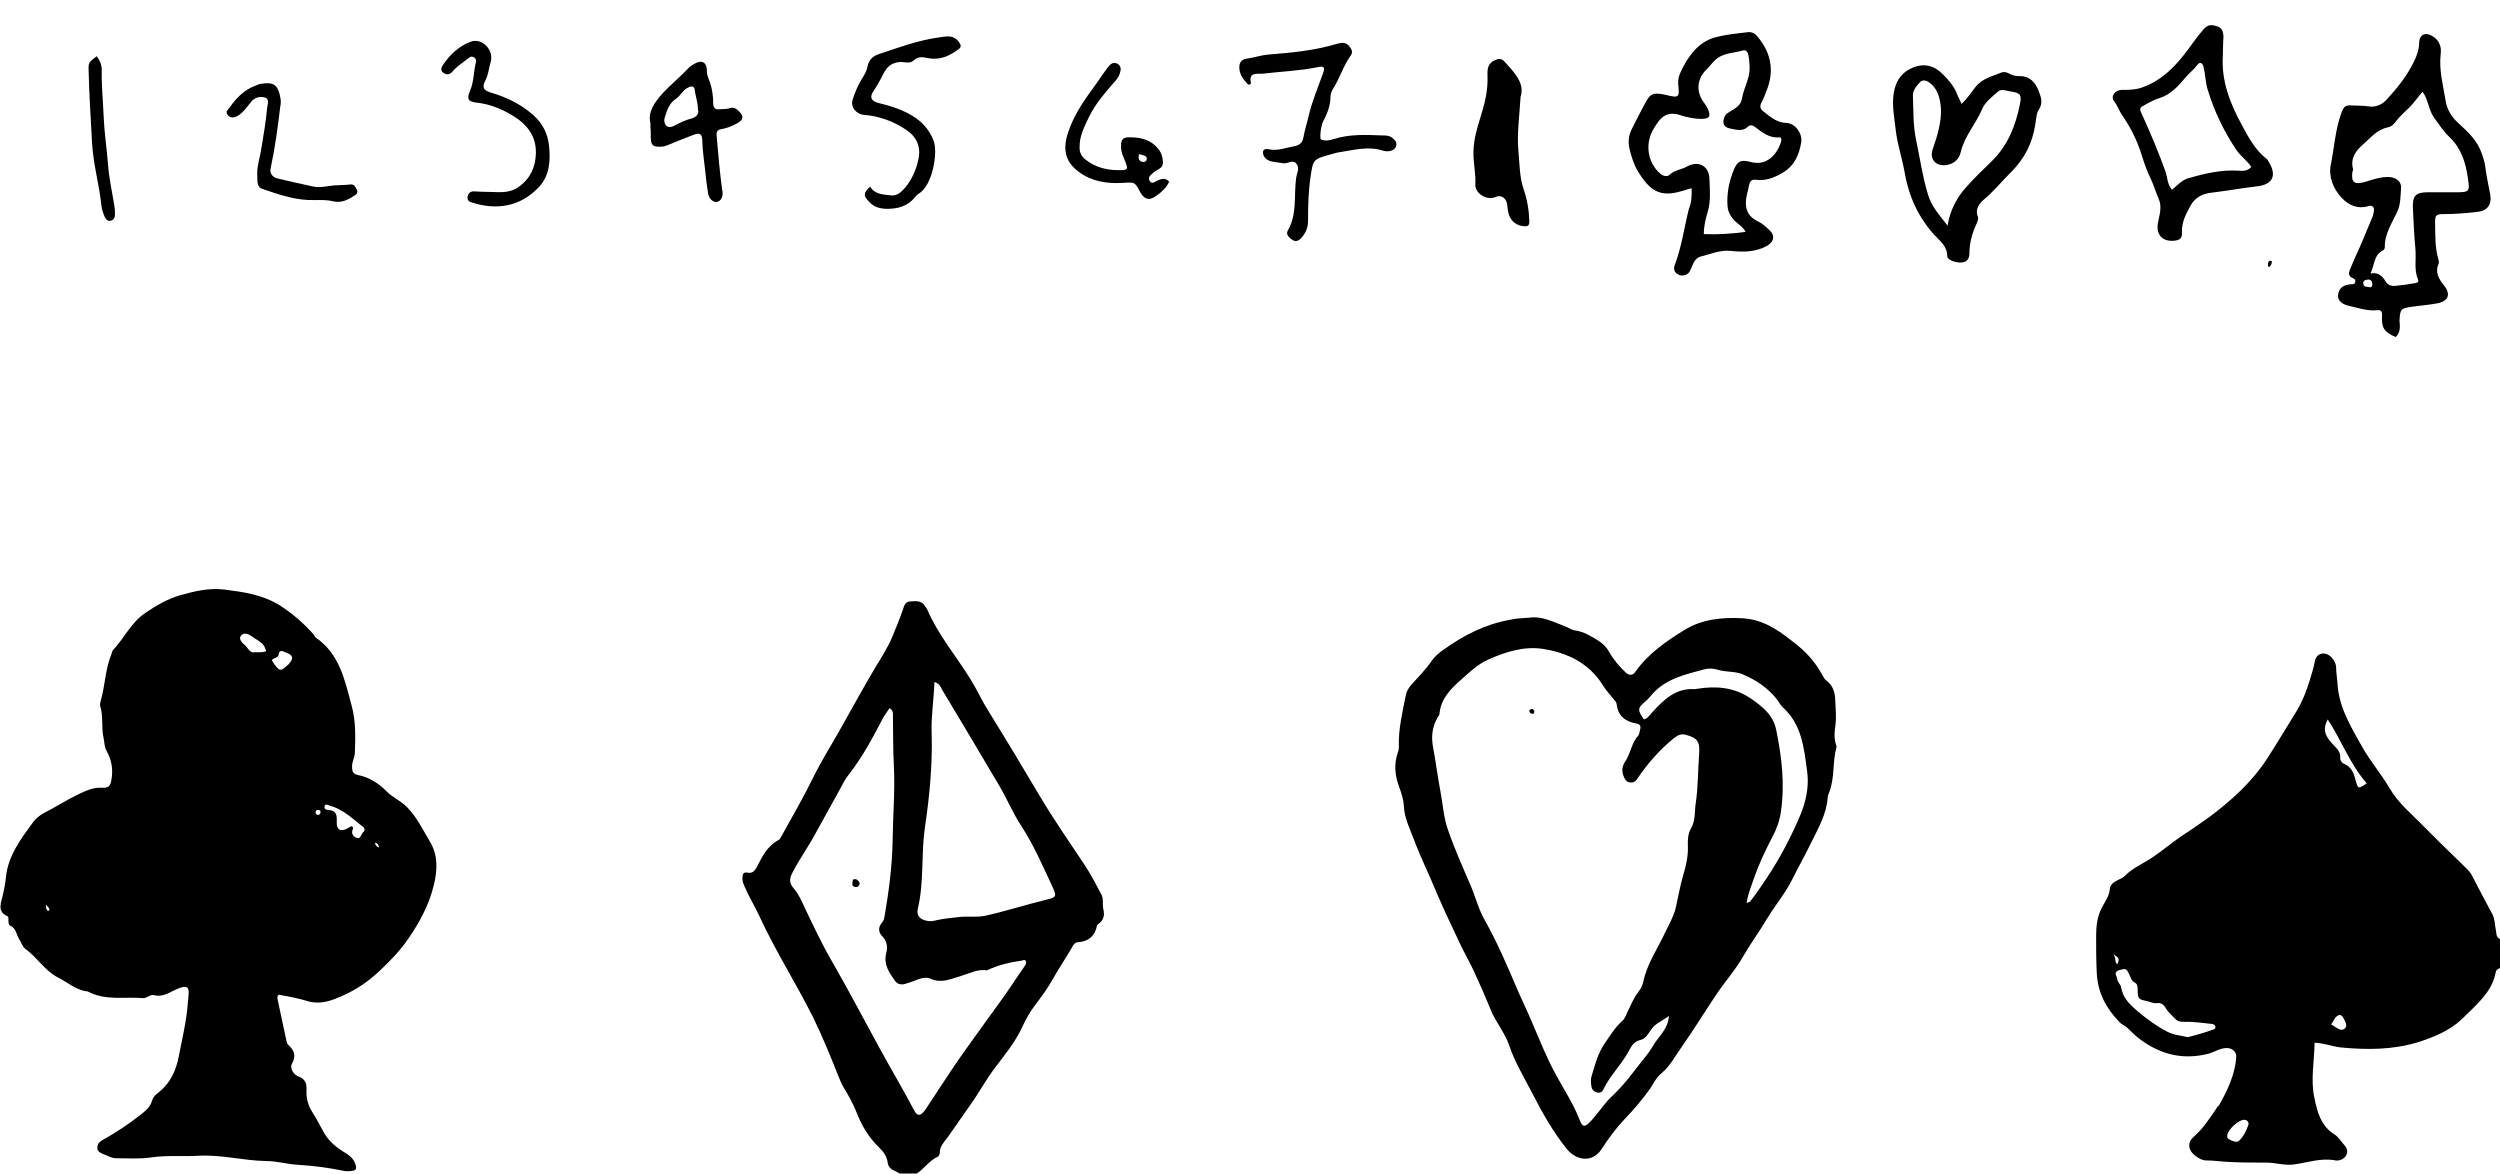<?xml version="1.0" encoding="utf-8"?>
<!-- Generator: Adobe Illustrator 26.0.1, SVG Export Plug-In . SVG Version: 6.00 Build 0)  -->
<svg version="1.1" id="Layer_1" xmlns="http://www.w3.org/2000/svg" xmlns:xlink="http://www.w3.org/1999/xlink" x="0px" y="0px"
	 viewBox="0 0 801 376" style="enable-background:new 0 0 801 376;" xml:space="preserve">
<g id="_x39_Ga6XT_00000013193759898448389970000012814540185153898916_">
	<g>
		<path d="M801,310.2c-0.8,0.2-1.3,0.7-1.4,1.4c-0.9,5-4.2,8.4-7.5,11.7c-1.2,1.1-2.3,2.3-3.5,3.4c-3.9,3.6-8.8,5.6-13.8,7.2
			c-8.1,2.5-16.5,2.5-24.8,1.7c-2.7-0.3-5.4-1.4-8.4-1.5c-0.1,6-1.3,11.8-0.1,17.5c0.9,4.4,2,9.1,6.5,11.9c1.3,0.8,2.2,2.4,3.3,3.6
			c1.5,1.7,0.6,4-1.6,4.6c-0.4,0.1-0.9,0.2-1.4,0.1c-4.6-0.9-8.9,0.7-13.4,1.3c-2.9,0.4-5.8-0.6-8.7-0.6c-3.9,0-7.9,0-11.8-0.2
			c-2.5-0.1-5.1-0.5-7.6-0.5c-1.1,0-2.2-0.6-3.2-1.3c-2.4-1.7-3-4.3-0.8-6.2c3.2-2.8,5.4-6.3,7.7-9.7c0.1-0.2,0.4-0.3,0.5-0.5
			c2.7-4.8,5.1-9.8,5.5-15.4c0.1-1.8-1.4-3-3.3-2.9c-2.1,0.1-3.7,1.3-5.6,1.8c-6.2,1.6-12.1,1-17.8-2c-2.9-1.5-5.5-3.5-7.8-5.9
			c-0.9-1-2.1-1.3-3-2.3c-4.2-4.4-6.9-9.3-7.2-15.7c-0.2-4-0.2-8-0.2-12c0-3,0.4-6.2,1.8-8.8c1-2,2.4-3.7,2.6-6.1
			c0.1-1.5,1.5-2.3,2.7-2.9c0.6-0.3,1.2-0.5,1.8-1c2.7-2.8,6.2-4.2,9.3-6.3c3.1-2.1,5.9-4.5,9-6.6c3-2,6-4,8.9-6.1
			c7.1-5.3,13.7-11.2,18.6-18.7c3.3-5.1,6.4-10.3,9.6-15.5c1.8-3,3.1-6.3,4.1-9.6c0.6-2,1.3-4.1,1.7-6.3c0.5-2.7,3.4-3.2,5.3-1.2
			c0.9,1,1.5,2.1,1.5,3.4c0,1.5,0.3,3,0.4,4.5c0.3,7.9,4.3,14.3,8,20.9c2.6,4.6,6,8.5,8.7,13.1c2.9,5,7.4,8.6,11.4,12.7
			c4.2,4.3,8.6,8.5,13,12.8c0.7,0.7,1.3,1.3,1.8,2.1c2.2,4.3,4.5,8.6,6.8,12.9c0.8,1.6,0.7,3.4,1.1,5.1c0.2,1.1,0,2.4,1.5,2.8
			C801,304.1,801,307.2,801,310.2z M701,332.3c2.8-0.7,5.6-1.5,8.3-2.5c0.3-0.1,0.6-0.4,0.5-0.8c0-0.6-0.6-0.8-0.9-0.9
			c-3-0.3-6-0.8-8.9-0.7c-1.3,0-2.3-0.1-3.1-1c-1.1-1.1-2.2-2.1-3-3.4c-0.6-1.1-1.5-1.8-2.8-1.6c-1.2,0.2-2.3-0.5-3.4-0.7
			c-2.5-0.5-2.7-0.7-2.8-3.3c0-1,0-2.1-0.8-2.5c-1.2-0.6-1.4-1.7-1.9-2.7c-0.9-2-1.2-1.9-3.1-1.4c-2.3,0.7-0.7,2.1-0.7,3.1
			c0.1,0.8,1.1,1.6,1.2,2.4c0.6,3.5,2.7,5.5,5.4,7.8c3,2.5,6,4.7,9.3,6.4C696.3,331.6,698.7,331.8,701,332.3z M745.8,230.5
			c-1.5,2.9-1.2,4.8,1.3,7.6c1.3,1.5,3,2.6,2.7,5c0,0.5,0.6,1.4,1.2,1.6c2.5,1,3.2,3.2,3.8,5.5c0.7,2.6,0.8,2.6,3.5,0.8
			C752.9,244.8,750.2,237.2,745.8,230.5z M713.6,363.9c-0.1,0.7,0.3,1,0.9,1.3c1,0.5,2.2,1,3,0.2c1.4-1.4,2.3-3.2,2.9-5.1
			c0.2-0.7-0.4-1.4-1.1-1.5C717.5,358.5,713.7,361.9,713.6,363.9z M746.9,328.2c0.5,0.3,0.9,0.6,1.4,0.9c1,0.6,2.1,1.4,3.1,0.3
			c0.8-0.9,0-2-0.4-2.9c-0.7-1.6-1.6-1.7-2.8-0.4C747.8,326.8,747.4,327.5,746.9,328.2z M678.4,309c0.7-1.9,0.7-1.9-1.3-3.3
			C678.1,307,677.4,308.2,678.4,309z"/>
		<path d="M89.3,318.7c-0.4,0.4-0.5,0.9-0.4,1.3c1,4.5,1.9,9.1,2.9,13.6c0.1,0.4,0.3,0.9,0.6,1.2c1.9,1.8,2.6,3.5,1.1,6.1
			c-0.7,1.3,0.5,3.4,2.1,4c2.4,0.8,2.7,2.6,2.6,4.4c-0.1,2.6,0.5,4.8,1.8,6.9c1.4,2.2,2.5,4.4,3.8,6.7c1.6,2.9,4.2,4.9,7,6.6
			c1.3,0.8,2.4,1.7,3,3.3c0.6,1.7,0.4,2.3-1.5,2.4c-0.8,0.1-1.7,0.1-2.4-0.1c-4.8-1-9.6-1.6-14.5-1.9c-3.4-0.2-6.7-1.2-10-1.2
			c-7.3-0.1-14.4-2.1-21.7-1.7c-5,0.3-10-0.2-15,0.5c-3.8,0.6-7.7,0.3-11.5,0.3c-1.5,0-2.9-0.9-4.3-1.4c-0.9-0.4-1.8-0.9-1.7-2
			c0-1,0.5-1.8,1.6-2.4c4.5-2.5,8.7-5.3,12.7-8.5c1.4-1.1,2.7-2.3,3.2-4.1c0.3-0.9,0.8-1.7,1.6-2.3c4.1-3,6.1-7.2,7-12
			c1.1-5.7,2.5-11.4,2.9-17.2c0.4-4.4,1.1-6.6-4.8-3.7c-1.9,1-3.9,2-6.3,1.3c-0.9-0.2-2.2,1.1-3.2,1c-5.9-0.5-12.1,0.9-17.7-2.1
			c-0.2-0.1-0.5-0.1-0.7-0.1c-3.4-0.6-5.9-2.9-8.9-4.4c-4.3-2.2-6.7-6.5-10.5-9.2c-0.9-0.7-1.3-2.1-2-3.2c-0.9-1.4-0.9-3.4-2.8-4.2
			c-0.6-0.3-0.6-1.2-0.6-1.9c0-0.5,0.1-1-0.4-1.2c-3.3-1.4-1.9-4.4-1.5-6.3c0.5-2,0.9-4.1,1.1-6.1c0.7-7.1,4.9-12.4,8.8-17.8
			c0.8-1.1,2-2,3.2-2.7c3.9-2,7.6-4.4,11.6-6.3c2.4-1.1,4.6-2.1,7.3-1.9c1.8,0.1,2.6-0.5,2.9-2.5c0.6-3.4,0.1-6.4-1.6-9.4
			c-0.7-1.3-0.6-2.7-0.9-4c-0.8-3.4,0-7-1.1-10.3c-0.1-0.4,0-0.9,0.1-1.4c1.5-5,1.5-10.4,3.5-15.2c0.2-0.4,0.2-1,0.5-1.3
			c3.6-3.8,5.8-8.8,10.2-11.8c3.5-2.4,7.2-4.6,11.4-5.8c4.6-1.3,9.3-2.4,14.1-1.8c6.2,0.8,12.2,1.6,17.8,5.1
			c4.2,2.7,7.7,5.8,10.9,9.4c0.2,0.3,0.3,0.7,0.6,0.9c7.7,5.3,9.3,13.8,11.5,21.9c1.3,4.8,1.2,9.9,1,14.9c0,1.6-0.9,2.9-0.9,4.4
			c0,1.4,0.1,2.4,1.8,2.8c3.6,0.7,6.7,2.6,9.3,5.3c2,2,4.6,3,6.6,5.1c3.1,3.2,4.9,7,7.1,10.7c2.8,4.5,2.6,9.3,1.4,14.2
			c-1.5,6.2-4.5,11.8-8,16.9c-2.6,3.9-6,7.4-9.4,10.6c-4.1,3.9-9,7-14.4,9c-2.6,1-5.3,1.5-8.2,0.8C95.9,319.9,92.6,319.3,89.3,318.7
			z M112.7,264.7c0.6,0.4,0.5,0.8,0.3,1.1c-0.5,1.2,0.1,2.1,1.1,2.6c1.5,0.6,1.5-1,2.2-1.7c1.1-1,0.2-1.7-0.5-2.2
			c-3.2-2.5-6.1-5.3-10.2-6.4c-0.7-0.2-1.4-0.7-1.6,0.3c-0.2,0.6,0.4,1.1,1,1.1c2.3,0.1,3,1,2.9,3.5c-0.2,3.2,1.5,3.8,4.3,1.9
			C112.4,264.8,112.5,264.8,112.7,264.7z M85.3,208.6c-0.9-2.5-1-2.3-4.9-4.9c-1.4-0.9-2.5-0.9-3.2,0c-0.8,0.9,0.3,2.2,0.9,2.7
			c1.2,0.8,1.8,2.8,3.2,2.6C82.6,208.9,84,209.2,85.3,208.6z M87.1,211.5c0.3,0.6,0.7,1.2,1.1,1.7c1.4,1.8,1.8,1.8,3.5,0.3
			c0.3-0.2,0.5-0.5,0.8-0.7c1.6-1.8,1.5-2.8-0.6-3.6c-0.9-0.3-2.4-1.6-2.7,0.8C88.8,210.9,87.6,210.8,87.1,211.5z M101.1,260.3
			c0.1,0.5,0.4,0.9,0.9,0.8c0.5-0.1,0.7-0.5,0.7-1c0-0.4-0.4-0.6-0.7-0.6C101.5,259.4,101.1,259.7,101.1,260.3z M14.7,289.8
			c0.2,0.9-0.1,1.4,0.5,1.9c0.2,0.2,0.5,0.2,0.6-0.1C15.9,291,15.4,290.6,14.7,289.8z M120.1,270c0.2,0.9,0.7,1.4,1.4,1.5
			C121.3,271,121.3,270.2,120.1,270z"/>
		<path d="M490.1,197.9c3.7-0.6,7.5,1.3,11.4,2.8c1.1,0.4,2.1,1.2,3.2,1.3c2.8,0.4,5,1.8,7.3,3.2c1.5,0.9,2.7,2.1,3.6,3.7
			c1.4,2.5,3.2,4.6,5.2,6.5c1.2,1.2,2.4,1,3.2-0.2c4.1-5.8,9.8-9.7,15.6-13.3c5.6-3.5,12.2-4.2,18.9-3.8c7.3,0.5,12.5,4.7,17.7,8.9
			c3.2,2.6,5.7,5.7,7.7,9.3c0.3,0.6,0.7,1.3,1.2,1.7c2.1,1.5,2.8,3.7,2.9,6.1c0.1,2.7,0.4,5.3,0.1,8c-0.3,2.2-0.6,4.4,0.2,6.6
			c0.1,0.2,0.1,0.5,0.1,0.7c-1.3,4.7-0.5,9.7-2.3,14.4c-0.2,0.5-0.5,1.1-0.5,1.7c-0.4,5.4-3,9.8-5.3,14.5c-2,4.1-4.2,8-6.2,12
			c-2.2,4.4-5.4,8.1-7.9,12.3c-2.5,4.2-5.4,8.1-7.8,12.3c-2.4,4.2-5.7,7.9-8.4,11.9c-3.7,5.5-7.1,11.1-10.9,16.5
			c-2.2,3.1-3.9,6.5-6.9,9c-1.5,1.2-2.4,3.1-3.5,4.8c-2.5,3.5-5.3,6.8-8.3,9.9c-2.7,2.9-5.1,6.1-7.2,9.4c-3.1,4.8-8.4,3.6-11.3-0.1
			c-4.4-5.5-7.8-11.6-11-17.8c-2.6-5.1-5.6-9.9-7.4-15.4c-1.4-4-4.2-7.2-5.8-11.1c-1.7-4.2-3.5-8.3-5.4-12.4c-1.4-3-3-5.8-4.4-8.7
			c-2.6-5.6-5.3-11.1-7.7-16.8c-2.3-5.6-5-11-7.1-16.6c-1.3-3.5-3.1-7-3.3-10.9c-0.1-2.2-0.8-4.3-1.6-6.4c-1.3-3.6-1.6-7.3-0.3-10.9
			c0.2-0.5,0.3-1.1,0.3-1.7c-0.2-5.8,1.2-11.3,2.3-16.9c0.3-1.2,0.9-2,1.6-2.9c2.2-2.5,4.6-4.8,6.5-7.6c1-1.5,2.5-2.8,4-3.8
			c6.4-4.6,13.3-8.1,21.1-9.5C485.7,198.1,487.6,198.1,490.1,197.9z M534.7,325.5c-2,1.6-4.3,2.3-5.7,4.4c-0.9,1.3-1.8,3-3.4,3.3
			c-1.9,0.4-2.8,1.8-3.5,3.1c-2.3,4.6-6.2,8.1-8.4,12.8c-0.3,0.7-1,1.1-1.7,1c-1.1-0.2-2-0.9-2.1-2c-0.2-1.1-0.3-2.4,0.1-3.5
			c1.1-3.5,1.9-7,4.1-10.2c1.8-2.6,3.3-5.2,5.7-7.3c0.9-0.8,1.2-2,1.7-3c1.1-2.2,2-4.5,3.5-6.4c0.8-0.9,1.2-2,1.5-3.1
			c1.2-5.8,4.6-10.6,7-15.8c1.2-2.5,2.7-5,3.4-7.9c0.8-3.5,1.4-7.1,2.4-10.5c0.9-3,1.6-6,1.5-9.2c-0.1-2,0-4.1,1-5.8
			c1.5-2.5,1.1-5.4,1.5-8c0.8-5.2,0.7-10.6,1.1-15.8c0.3-4.1-0.6-5.2-4.4-6.2c-1.7-0.4-2.7,0.4-3.8,1.2c-4.4,3.6-8.2,7.9-11.4,12.6
			c-0.6,0.9-1.2,1.7-2.5,1.5c-1.3-0.1-1.7-1.1-2.1-2c-0.7-1.7-0.4-3.4,0.5-4.7c1.8-2.6,2-6,4.2-8.3c0.4-0.5,0.4-1.3,0.6-2
			c0.3-1.2-0.1-1.7-1.3-1.9c-3.4-0.6-5.8-2.4-6.2-6.1c-0.1-0.8-0.6-1.2-1-1.7c-1.2-1.5-2.6-3-3.6-4.7c-4.5-7-11.4-10.2-19.1-11.4
			c-6-0.9-11.7,0.9-17.2,3.3c-3.5,1.5-6.2,4.1-9,6.6c-3.3,2.9-6.5,6.1-6.9,11c0,0.3-0.3,0.6-0.5,0.9c-1.7,2.9-2.2,6-1.6,9.4
			c0.9,4.8,1.5,9.6,2.4,14.4c0.8,4.1,1,8.3,2.4,12.3c2.1,6.1,4.7,11.9,7.2,17.7c1.6,3.7,2.6,7.8,4.6,11.3c4,7.1,7.2,14.6,10.4,22.1
			c1.4,3.3,3,6.5,4.4,9.8c2.6,6,4.9,12,8.1,17.8c2.5,4.6,5.4,9,7.3,13.8c1.1,3,1.8,3.1,4,0.7c0.7-0.8,1.3-1.6,2-2.4
			c1.4-1.7,2.7-3.6,4.3-5.1c2.7-2.5,5-5.2,7.2-8.1c2.1-2.8,4.5-5.4,6.3-8.4C531.3,332.1,534.5,329.8,534.7,325.5z M559.6,289.3
			c0.8-0.3,1.1-0.3,1.2-0.5c4.8-6.4,9.1-13.1,12.6-20.2c3.3-6.8,6.7-13.4,5.6-21.5c-1-7.5-1.7-14.8-7.6-20.3
			c-0.8-0.7-1.3-1.6-1.9-2.5c-3-3.9-6.9-6.5-11.3-8.3c-2.5-1-5.3-0.6-7.8-1.4c-1.6-0.5-3.1-0.5-4.5-0.1c-5.9,1.6-12,2.9-16.4,7.8
			c-0.8,0.9-1.6,1.9-2.6,2.7c-2.3,1.9-2.2,2.6-0.2,5.5c1.2-0.3,1.8-1.3,2.6-2.2c3.7-4,7.5-7.9,13.7-7.5c0.2,0,0.5-0.1,0.7-0.1
			c6.1-1,11.9-0.5,17.1,3c3.8,2.6,7.4,5.4,8.3,10.2c1.8,8.7,2.8,17.4,1.5,26.2c-0.4,2.9-1.4,5.6-2.8,8.2c-2.2,4.2-4.2,8.5-5.8,13
			C561.1,283.9,560.1,286.3,559.6,289.3z"/>
		<path d="M353.5,291.3c0.5,1.9,0.1,3.5-1.5,4.7c-0.2,0.1-0.4,0.3-0.5,0.5c-0.7,3.5-2.8,5.2-6.3,5.4c-0.8,0.1-1.3,0.8-1.7,1.6
			c-2,3.5-4.3,6.8-6.3,10.4c-1.5,2.7-3.4,5.3-5.3,7.8c-1.8,2.3-3.2,4.8-4.4,7.4c-2.2,4.8-5.6,8.9-8.7,13c-2.9,3.8-5.1,8-7.9,11.9
			c-2.4,3.4-4.8,6.9-7.2,10.3c-1.2,1.6-2.6,2.9-2.6,5.1c0,0.4-0.3,1-0.6,1.2c-3.2,1.4-4.9,4.8-8.2,6.2c-1.1,0.5-2,0.5-2.9-0.1
			c-1-0.6-1.9-1.2-3-1.7c-1.1-0.4-1.9-1.4-2-2.6c-0.3-2.1-1.5-3.6-3-5c-3.2-3.2-5.4-6.9-7-11.1c-1.1-2.7-2.5-5.3-4-7.7
			c-0.8-1.3-1.3-2.7-1.9-4.1c-2.5-6.3-5.1-12.7-8.1-18.8c-5.5-10.9-12.1-21.3-17.2-32.4c-1.5-3.2-3.3-6.1-4.7-9.4
			c-0.4-0.9-0.7-1.7-0.6-2.7c0-1,0.2-1.9,1.6-1.6c1.5,0.3,2.3-0.5,3-1.8c1.7-3.4,3.4-6.8,7-8.7c0.4-0.2,0.7-0.9,1-1.4
			c3.4-6.2,7-12.3,10.1-18.7c2.6-5.3,5.8-10.3,8.7-15.5c3.7-6.5,7.2-13,11-19.4c2-3.3,4.1-6.5,5.6-10.1c1.2-2.9,2.4-5.8,3.4-8.7
			c0.4-1.3,0.7-2.5,2.3-2.6c1.7-0.1,3.6-0.4,4.7,1.4c0.2,0.4,0.6,0.7,0.8,1.2c3.5,8.2,9.3,14.9,13.9,22.4c2.1,3.4,3.7,7,5.8,10.3
			c5.4,8.7,10.7,17.5,15.9,26.3c4.6,7.8,9.8,15.3,14.8,22.8c2.1,3.1,3.7,6.4,5.5,9.7C353.6,288.4,353.2,289.8,353.5,291.3z
			 M316.2,310.9L316.2,310.9c-2.9-0.5-5.6,1-8.3,1.8c-3.2,0.9-6.2,2.5-9.7,0.9c-1.5-0.7-3.5-0.1-5.1,0.6c-1.1,0.4-2.2,0.8-3.3,1.1
			c-1.3,0.3-2.4-0.1-3.1-1.1c-1.8-2.6-3.6-5.1-2.8-8.6c0.5-1.9,0.5-3.9-1.2-5.6c-1.3-1.3-1.4-2.9-0.1-4.4c0.5-0.6,0.7-1.2,0.8-1.9
			c1.4-8.2,2.5-16.4,2.6-24.6c0.1-7.9,0.8-15.8,0.4-23.7c-0.3-5.2-0.2-10.5-0.3-15.7c0-1,0.2-2.1-1.1-2.8c-0.7,1.1-1.4,2-2,3
			c-3.3,6.3-6.6,12.6-11,18.2c-1.2,1.5-2,3.1-2.9,4.8c-2.6,4.8-5.3,9.5-7.9,14.3c-2.3,4.3-5.2,8.2-7.4,12.6c-1,2-0.8,3.3,0.4,4.7
			c1.8,2.1,2.8,4.5,3.9,6.9c2.7,5.6,5.3,11.2,8.4,16.5c5.3,9.2,10.2,18.6,15.3,27.9c3.6,6.6,7.5,13.1,11,19.8c1.1,2.1,2,2.1,3.5,0.2
			c0.4-0.5,0.6-1,1-1.5c3.6-5.4,7.1-10.9,10.8-16.2c4.2-5.9,8.4-11.7,12.6-17.5c2.7-3.7,5.1-7.5,7.7-11.2c0.3-0.5,0.6-1,0.2-1.6
			c-0.4-0.4-0.8-0.1-1.3,0C323.6,308.3,319.8,309.2,316.2,310.9z M299.4,218.5c-0.2,5.7-1.1,11-0.9,16.4c0.3,10.2-0.7,20.5-2.2,30.5
			c-1.2,8.5-0.2,17.2-2.2,25.6c-0.6,2.5,0.7,3.7,3.3,4.1c0.8,0.1,1.6,0,2.4-0.2c2.5-0.6,5-0.8,7.6-1.1c2.8-0.3,5.5,0.2,8.3-0.4
			c6.7-1.5,13.2-3.6,19.8-5.2c3-0.7,3.1-1.1,1.7-4.1c-3.1-6.6-6-13.4-10-19.5c-2.7-4.1-4.5-8.6-7-12.8
			c-6.1-10.3-12.2-20.6-18.4-30.9C301.5,220.2,301.1,219.1,299.4,218.5z"/>
		<path d="M767.6,108c-3.7-1.6-4.6-2.9-4.4-6.8c0.1-1.4-0.3-2-1.7-1.8c-3.1,0.3-6-0.8-8.9-1.4c-2.3-0.5-3.6-1.8-3.5-3.3
			c0.2-2.2,1.4-3.3,3.8-3.6c0.6-0.1,1.5,0.2,1.7-0.7c0.2-0.7-0.2-1.1-0.8-1.3c-1.5-0.6-1.3-1.8-0.8-2.9c1-2.5,2.1-4.9,3.2-7.3
			c1.3-3.1,2.6-6.2,3.9-9.3c0.3-0.6,0.3-1.3,0.5-2c0.2-1.2-0.5-1.9-1.6-1.6c-3.6,1.1-6.5-0.2-8.8-2.7c-2.7-2.9-4.2-6.8-3.4-10.6
			c1.1-5.4,1.4-11,3.3-16.3c0.9-2.4,1.3-2.8,3.8-2.6c1.7,0.1,3.4,0,5.1,0.3c1.8,0.3,4.1-0.4,5.6-2.1c3.5-3.8,6.7-7.8,8.9-12.4
			c0.9-1.9,1.6-3.8,1.6-6c0.1-2.6,2.1-3.4,4.3-2c2.2,1.3,2.9,3.5,2.6,5.7c-0.6,5.2,0.8,10.1,1.6,15.1c0.4,2.7,2,5.2,4.1,7.1
			c3.1,2.8,6.1,5.6,7.5,9.8c0.4,1.2,0.8,2.4,1,3.6c0.4,3.2,1.1,6.4,1.7,9.6c0.5,3.1-1,5.1-4.2,5.4c-3.6,0.4-7.1,0.7-10.7,0.7
			c-2.5,0-2.8,0.3-2.8,2.8c0.1,3.9-0.1,7.9,1.1,11.8c0.1,0.4,0.2,1,0,1.4c-1.2,2.8,0.2,4.9,1.8,6.9c2.2,2.8,1.4,5-2.2,5.7
			c-2.7,0.5-5.5,0.7-8.3,1.1c-3.4,0.5-3.6,0.8-3.8,4.4C768.9,104.3,769.3,106.3,767.6,108z M759.5,87.6c2.5-0.4,3.8,0.8,4.8,2.5
			c0.6,1.1,1.8,1.6,3,1.5c2.2-0.2,4.4-0.5,6.6-0.9c0.6-0.1,1.2-0.4,0.8-1.2c-1.3-3.2-0.5-6.5-0.8-9.7c-0.4-4.3-0.6-8.6-0.8-12.9
			c-0.2-4.2,0.8-5.3,4.9-5.3c2.8,0,5.6,0,8.4,0c4.8,0,5,0,4.3-4.6c-0.7-4.9-2.1-9.5-5.9-13.1c-1.9-1.8-3.4-4.1-5-6.3
			c-1.7-2.5-1.8-5.7-3.6-8.2c-1.4,1.6-2.6,3.3-4,4.8c-1.5,1.5-3.1,2.8-4.4,4.5c-0.7,1-1.6,1.9-2.7,2.1c-3.5,0.7-5.5,3.3-7.9,5.4
			c-2.3,2-4.2,4.4-3.3,7.9c0.1,0.3-0.1,0.7-0.2,1c-0.4,3.4,0.6,4.1,4,3.2c2.4-0.7,4.8-1.6,7.4-1.6c2.5,0,4.4,1.4,4.2,3.6
			c-0.2,2.5-0.1,5.1-1.2,7.5c-1.7,3.7-4.1,7.1-4,11.4c0,0.3-0.2,0.7-0.4,0.9C760.5,81.6,760.9,84.8,759.5,87.6z M760.1,91.2
			c-0.1-1.1-0.4-1.8-1.6-1.6c-0.8,0.1-1.4,0.4-1.3,1.3c0.1,1.2,1.2,0.9,1.9,1.1C759.9,92.2,760.1,91.6,760.1,91.2z"/>
		<path d="M542,60.3c-1.3,0.4-2.2,0.6-3.1,0.9c-6.9,2.1-10.2,0.1-14.1-6.3c-1.3-2.1-2-4.5-2.6-6.8c-0.6-2.2-0.5-4.4,0.5-6.5
			c1.5-3,3-6,4.6-8.9c1.5-2.7,2.4-3,5.4-2.5c0.3,0.1,0.7,0.1,1,0.2c4.4,1.1,4.4,0.8,4-3.4c-0.2-2.1,0.7-3.9,1.6-5.6
			c2.4-4.5,5.6-8.4,10.9-9.6c3.2-0.8,6.6-1.1,9.9-1.5c1.2-0.1,2.2,0.4,3,1.4c4,4.8,5.4,10.2,3.3,16.3c-0.6,1.6-1.2,3.3-2,4.8
			c-0.7,1.3-0.4,2.2,0.7,3c2.2,1.7,4.2,3.5,7.3,3.6c2.8,0.1,5.2,3.4,4.7,6.3c-0.7,3.9-2.1,7.4-6,9.7c-2.8,1.6-5.4,2.6-8.5,2.2
			c-1.4-0.2-1.9,0.5-2.2,1.7c-0.2,1-0.4,2.1-0.7,3.1c-0.8,3.6-0.3,6.7,3.5,8.5c1.3,0.6,2.5,1.7,3.6,2.7c2.1,1.9,1.6,4-0.9,5.3
			c-3.6,1.9-7.4,1.9-11.2,1.5c-3.5-0.4-6.6,1-9.8,1.8c-1.2,0.3-2.1,1.4-2.6,2.7c-0.3,0.8-0.6,1.5-1,2.2c-0.8,1.2-2.5,1.5-3.7,0.8
			c-1.2-0.7-1.5-1.8-1-3c2.2-5.8,3-11.9,4.5-17.9C541.9,65.1,542.1,62.9,542,60.3z M559.3,74.3c-0.9-1.6-2.1-2.3-3-3.1
			c-1.6-1.4-2.6-3.1-2.8-5.1c-0.3-4.1,0.5-8.1,2.1-11.9c1.2-2.7,2.3-3.1,5.3-2.3c5.2,1.4,8.5-2.4,9.8-6.6c0.2-0.7-0.1-1.4-0.7-1.3
			c-3.2,0.3-5.5-1.7-7.8-3.4c-0.8-0.6-1.5-0.6-2.2,0c-1.7,1.7-3.8,0.9-5.6,0.6c-2.2-0.4-2.7-1.8-1.8-3.9c0.4-0.9,1.3-1.3,2.1-1.8
			c1.5-0.9,3.1-1.9,3.4-3.8c0.4-2.5,1.5-4.7,2.1-7c0.6-2.3,0.4-4.6,0-7c-0.2-0.9-0.7-1.9-1.9-1.5c-2.7,0.8-5.7,0.7-8.1,2.5
			c-1.4,1-2.2,2.4-3.4,3.5c-3.2,3.2-3.5,7.3-0.7,10.9c0.4,0.6,0.8,1.1,1.1,1.8c1,2.4,0.6,3.1-2,3.2c-2.2,0-4.6-0.5-6.5-1.1
			c-4.8-1.7-6.8,0.7-8.9,4.3c-2.8,4.7-2,10.7,2.1,14.3c0.9,0.8,2.2,1.1,2.9,0.5c1.6-1.6,3.8-1.7,5.6-2.7c3.7-2.1,7.2-0.3,7.3,3.9
			c0.1,3.4,0.5,6.9-0.5,10.4c-0.7,2.3-1.3,4.7-1.3,7.3C550.4,75.2,554.7,74.9,559.3,74.3z"/>
		<path d="M628.5,33.3c1.8-1.7,3.1-3.7,4.5-5.5c2.2-2.7,5.2-3.3,8.1-4.5c0.9-0.4,1.8-0.2,2.7,0.3c0.9,0.5,1.9,0.8,3,0.8
			c3.5-0.2,5.4,2.1,6.4,4.8c0.7,1.8,1.5,3.8,0,6c-0.8,1.2-0.8,3.1-1.1,4.7c-0.9,5.9-3.4,10.9-7.7,15.2c-2.9,2.8-5.4,6-8.5,8.6
			c-1.6,1.4-3.2,3.1-2.2,5.7c0.3,0.9-0.2,1.8-0.6,2.7c-1.3,2.9-2.1,5.9-2.1,9.1c0,1.6-0.7,2.7-2.4,2.9c-1.9,0.2-4.7-0.8-4.7-2
			c0-3.3-2.4-4.9-4.2-6.9c-5.2-5.8-8.2-12.5-9.5-20.2c-0.8-4.5-2.3-8.8-2.8-13.3c-0.5-4.7-1.7-9.6,0-14.4c1-2.7,2.8-4.5,5.4-5.6
			c3.8-1.6,7.1-0.6,9.8,2.2c2,2,3.8,4.2,4.7,6.9C627.6,31.5,628.1,32.3,628.5,33.3z M624,72.3c0.8-5,3-9.1,6.2-12.6
			c2.4-2.7,5-5.2,7.6-7.7c5.4-5.1,8-11.6,9.4-18.7c0.6-3,0.1-3.5-3-4c-1.4-0.2-2.9-0.9-4,0c-1.9,1.7-4.2,3.4-5.1,5.6
			c-2,4.8-5.7,8.7-6.9,13.9c-0.5,2.2-2.2,3.8-4.7,4.1c-3.5,0.4-5.4-2.1-4.2-5.3c0.4-1.1,0.7-2.2,1.1-3.3c1.2-4.2,2.1-8.3,1-12.7
			c-0.5-2.1-1.5-3.9-3.3-5.2c-0.9-0.7-2.2-0.9-2.9-0.1c-1.1,1.2-2.4,2.6-2.3,4.5c0.2,4.6,0,9.3,1,13.9c1.2,5.7,2,11.5,3.7,17.2
			C618.7,66.1,621.5,69,624,72.3z"/>
		<path d="M712.2,17.9c-0.5,7.9,2.2,15,5.9,21.8c2.2,4.1,4.3,8.2,8.1,11.2c0.3,0.2,0.5,0.5,0.6,0.8c2.8,4.4,1.5,7.4-3.6,8
			c-5.1,0.6-10.1,1.5-15.1,2.1c-2.8,0.4-4.9,1.7-6.2,4c-1.5,2.7-3,5.5-2.8,8.8c0.1,1.6-0.7,2.3-2.2,2.5c-3.9,0.5-6.2-1.8-5.5-5.7
			c0.5-2.6,1.4-5.2,0.2-7.8c-0.9-2-1.5-4.2-2.4-6.1c-1.3-2.6-2.2-5.3-3.1-8.1c-1.4-4.5-3.5-8.6-6.1-12.4c-1-1.4-1.5-3.1-2.6-4.5
			c-1.3-1.6,0.2-3.7,2.5-3.7c2.1,0,4.1,0,6.2-0.7c6.7-2.3,11.2-7.1,15.2-12.6c1.6-2.2,3.1-4.3,4.9-6.3c1.3-1.4,2.5-1.3,4.1-0.8
			c1.7,0.5,2,1.8,2.1,3.2C712.3,13.7,712.2,15.8,712.2,17.9z M695.9,60.8c1.7-1.4,3.2-3.1,5.2-3.7c5.3-1.5,10.7-2.8,16.3-2.4
			c1.4,0.1,2.7,0.1,3.9-1.2c-1.3-2.1-3.5-3.5-4.8-5.5c-4-6-7.1-12.4-9.2-19.4c-0.7-2.4-0.7-4.8-1.3-7.2c-0.4-1.5-1.3-1.5-1.9-0.7
			c-1,1.4-2.4,2.5-3.6,3.8c-2.3,2.8-4.8,5.7-8.5,6.9c-1.6,0.5-3,1.2-4.4,2c-2.2,1.2-2.3,1.2-1.2,3.5c2.7,5.9,5.2,11.9,7.4,18
			C694.5,56.8,694.3,58.9,695.9,60.8z"/>
		<path d="M423.1,44.6c1.4,0.7,2.8,0.4,4.1,0c5.2-1.7,10.5-1.4,15.8-1.2c1,0,2.1,0,3,0.7c0.8,0.6,1.5,1.3,1.4,2.3
			c-0.1,1.1-1,1.8-2.1,2c-0.7,0.1-1.4,0.1-2.1-0.1c-4.8-1.6-9.5-0.2-14.2,0.5c-0.8,0.1-1.6,0.4-2.4,0.6c-5.8,1.6-5.9,1.6-6.7,7.3
			c-0.7,4.7-0.8,9.4-0.8,14.1c0,2.2-0.8,4-2.3,5.6c-0.9,0.9-1.8,1.1-2.8,0.4c-1-0.7-2.1-1.7-1.4-2.9c3.1-5.3,1.9-11.3,2.7-17
			c0.2-1.4,1.2-3,0.1-4.4c-1.2-1.6-2.8,0.1-4.3-0.2c-1.1-0.2-2.3-0.3-3.4-0.5c-1.1-0.2-2.2-0.7-2.8-1.9c-0.6-1.4-0.1-2.4,1.4-2.1
			c3,0.7,5.7-0.5,8.6-1c1.5-0.3,2.4-1.1,2.7-2.7c0.4-2.4,1.2-4.7,1.7-7c1.1-4.7,3-9.1,4.6-13.6c0.2-0.6,0.4-1.1,0.3-1.7
			c-0.5-0.7-1.2-0.4-1.9-0.3c-5.8,1.2-11.8,1.4-17.6,2.1c-1.8,0.2-4.7-0.7-3.9,3c0.1,0.3-0.7,0.8-1.1,0.3c-1.5-1.6-2.8-3.4-2.6-5.8
			c0.1-1.3,1-2.1,2.3-2.3c2.3-0.3,4.5-1.1,6.8-1.3c7.5-0.6,15.1-1.3,22.3-3.5c1.4-0.4,2.8-0.5,3.8,0.8c0.8,1,1.3,1.9,0.4,3.1
			c-2.3,3.2-3.4,7.1-5.5,10.4c-0.5,0.8-0.9,1.7-0.9,2.6c0,3.1-1.2,5.8-2.6,8.5C423.2,41.2,422.9,42.8,423.1,44.6z"/>
		<path d="M487.2,31c-0.4,6.5-1.2,11.9-0.7,17.4c0.4,4.1,0.3,8.2,1.7,12.3c1.1,3.2,1.7,6.7,1.8,10.2c0,1-0.2,1.6-1.3,1.6
			c-2.8,0-5-1.8-5.5-4.7c-0.2-0.9-0.2-1.9-0.4-2.8c-0.5-1.8-2.1-2.6-3.6-1.9c-2.7,1.3-6.6-1.1-6.5-3.9c0.2-3.6-0.7-7.1-0.6-10.7
			c0.1-3.8,1.1-7.3,2.2-10.8c1.4-4.4,2.5-8.8,2.3-13.5c-0.1-2,0.1-3.9,2.3-4.9c1.3-0.6,2.2-0.6,3.1,0.4
			C485.2,23.2,488.6,26.6,487.2,31z"/>
		<path d="M278.8,59.8c1.5,2.6,4.4,2.5,6.7,2.8c2.3,0.3,4-1.8,5.3-3.5c1.8-2.5,2.9-5.3,3.5-8.3c0.8-3.9-0.7-7.1-4.1-9.3
			c-4.1-2.7-8.5-4.3-13.4-4.7c-2.5-0.2-4.4-2.6-3.6-4.9c0.7-2.2,1.6-4.4,2.8-6.4c0.9-1.4,1.7-2.7,2-4.4c0.4-1.9,1.7-3.2,3.7-3.8
			c6.3-2.1,12.5-4.4,19.1-5.3c2.2-0.3,4.6-1,6.4,1.4c0.7,1,0.9,1.6,0,2.3c-3,2.3-6.2,3.7-10,2.9c-1.7-0.4-3.1-0.5-4.5,0.8
			c-1.3,1.2-3.1,0.3-4.7,0.5c-2.2,0.3-3.5,1.2-4.6,3.1c-1.1,2-2.1,4.1-3.4,6c-1.5,2-1,3.4,1.5,4c3.2,0.8,6.3,1.7,9.2,3.2
			c4,2,7,4.9,8.5,9.1c1.3,3.7-0.4,14.2-4.9,16.8c-0.4,0.2-0.7,0.6-1,0.9c-2.4,3.1-5.7,4-9.5,3.9c-2.1-0.1-3.8-0.6-5.3-2.2
			C276.6,62.7,276.5,61.9,278.8,59.8z"/>
		<path d="M208.4,39.5c-0.9-3.5,1.2-6.6,3.9-9.6c2.7-2.9,5.8-5.4,8.5-8.3c0.4-0.4,0.9-0.7,1.4-1c2.6-1.6,4.3-0.8,4.3,2.3
			c0,1.4,0.6,2.4,1,3.6c0.7,2.1,1,4.3,1,6.5c0,1.5,0.6,2.2,2.1,2c1-0.1,2.1,0,3.1-0.3c1.4-0.5,2.2,0.1,3.1,1
			c1.6,1.6,1.4,2.7-0.6,3.8c-1.6,0.9-3.4,1.6-5.2,1.9c-1.1,0.2-1.5,0.8-1.4,2c0.5,5.9,1,11.7,1.8,17.6c0,0.1,0.1,0.2,0.1,0.3
			c0.2,1.8-0.5,3.1-1.8,3.4c-1.1,0.2-2.5-0.9-2.8-2.6c-0.4-2.3-0.7-4.6-0.9-6.9c-0.4-3.5-0.9-6.9-1-10.4c-0.1-2-0.9-2.3-2.8-1.6
			c-2.6,1-5.2,2-7.8,3.1c-0.9,0.4-1.7,0.7-2.7,0.7c-2.5,0.1-3.1-0.4-3.2-2.9c0-0.7,0-1.4,0-2.1C208.4,41.4,208.4,40.8,208.4,39.5z
			 M223.6,34.9c0-2.2-0.8-4.1-1-6c-0.1-1.4-1-1.4-2-0.9c-1.8,0.7-2.5,2.7-4.1,3.7c-2.1,1.4-2.8,3.7-3.5,5.9
			c-0.3,0.9-0.2,1.9,0.4,2.6c0.8,0.8,1.8,0.5,2.6,0.1c1.9-1,3.7-1.9,5.8-2.4C223.2,37.4,224.1,36.4,223.6,34.9z"/>
		<path d="M157.3,61.5c3.1,0.1,6.2,0.4,9-1.7c3.7-2.7,5.3-6.3,5.4-10.8c0.1-6.3-3.8-10-8.7-12.7c-3.1-1.7-6.5-3-10.1-3.4
			c-3-0.3-3.4-1.2-2.3-3.8c1.3-3,1.1-6.2,1.9-9.2c0.2-0.7-0.2-1.4-1-1.7c-0.6-0.2-1,0.1-1.5,0.5c-1.7,1.4-3.6,2.5-5,4.2
			c-1,1.2-2.1,1.1-3.1,0.3c-0.9-0.7-0.4-1.8,0.1-2.5c2.2-3.3,5.1-5.9,8.7-7.3c3.7-1.5,7.7,2.7,6.5,6.5c-0.6,2-0.7,4-1.7,5.9
			c-1.2,2.3-0.5,3.2,1.9,3.9c5,1.5,9.6,3.7,13.6,7.3c3,2.7,4.5,6,4.9,9.6c0.5,4.7,0.3,9.5-3.2,13.3c-6,6.4-13.7,7.5-21.4,5
			c-0.8-0.2-1.6-0.6-1.5-1.7c0.1-1,0.7-1.8,1.8-1.9C153.5,61.4,155.4,61.5,157.3,61.5z"/>
		<path d="M374.6,58.2c-0.9,2-2.5,3.4-4.2,4.6c-2.2,1.6-3.8,1.1-5.1-1.3c-1.8-3.4-1.8-3.1-5.8-2.9c-4.9,0.3-9.8-0.5-13.8-3.5
			c-4.7-3.4-5.2-7.7-3.4-12.9c2-6,5.7-10.9,9.3-15.9c1.1-1.6,2.2-3.2,3.4-4.8c0.9-1.1,1.9-1.9,3.3-0.9c1.1,0.8,0.8,2,0.4,3.2
			c-0.5,1.3-1.4,2.2-2.2,3.1c-2.9,3.3-5.7,6.7-7.6,10.6c-1.5,3.1-3.1,6.2-3,9.8c0,1.6,0.6,2.7,1.6,3.6c3.5,2.9,7.6,3.8,12.1,3.6
			c1.7-0.1,1.8-0.5,1.1-2.3c-0.6-1.6-1.5-3.2-1.5-5c-0.1-2.5,0.5-3.3,2.9-3.2c3.5,0,6.7,0.8,9,3.7c1,1.2,1.4,2.6,1.5,4.1
			c0.1,1.9-1.2,2.3-2.4,3c-0.5,0.3-0.9,0.8-1.3,1.1c-0.7,0.6-1.1,1.3-0.5,2.1c0.6,1,1.5,0.4,2.1,0C371.9,57.4,373.2,56.7,374.6,58.2
			z M364.9,49.4c0,0.4-0.1,0.8-0.1,1.1c0.1,1,0.8,1.4,1.6,1.4c0.4,0,0.9-0.2,1-0.8c0.2-1.2-0.9-1.2-1.5-1.5
			C365.6,49.5,365.3,49.5,364.9,49.4z"/>
		<path d="M82.4,55.6c0-2.8,1-5.5,1.4-8.4c0.7-4.2,1.4-8.4,1.8-12.7c0.1-1,0.9-2.9-0.9-3.3c-1.6-0.4-3.2,0.1-4.3,1.5
			c-0.8,1-1.5,2-2.4,2.9c-0.6,0.7-1.4,1.3-2.2,1.7c-1,0.5-2.1,0.5-2.9-0.5c-0.8-1.1,0.2-1.6,0.7-2.4c2.2-3.1,4.7-5.7,8.4-7
			c0.4-0.2,0.9-0.4,1.3-0.5c4.3-0.7,5.8,0,6.6,4.8c0.1,0.8,0.1,1.6-0.1,2.4C89,40.9,88.1,47.5,86.7,54c-0.3,1.6,0.6,2.8,2.3,3.2
			c3.8,0.9,7.7,1.8,11.5,2.6c2.2,0.4,4.4-0.2,6.6-0.4c1.7-0.1,3.5-0.1,5.2-0.3c1.3-0.1,1.5,0.8,2,1.6c0.5,0.9,0,1.6-0.8,2
			c-2.1,1.4-4.2,2.4-6.8,1.8c-1.9-0.5-3.9-0.4-5.9-0.4C95,64.3,89.5,62.4,84,60.5C82,59.8,82.6,57.5,82.4,55.6z"/>
		<path d="M31,18c1.1,1.5,1.6,2.9,1.6,4.5c-0.1,4.9,0.4,9.7,0.6,14.6c0.2,5.2,1,10.3,1.4,15.5c0.3,4.4,1.3,8.7,2,13.1
			c0.2,1.2,0.3,2.3,0.2,3.5c-0.1,0.8-0.6,1.3-1.2,1.5c-0.9,0.3-1.6-0.3-2-1.1c-0.5-1.2-1-2.4-1.1-3.7c-0.7-6.7-2.6-13.2-3-20
			c-0.2-4.3-0.5-8.6-0.7-12.8c-0.2-3.5-0.3-7-0.4-10.4C28.3,20,28.4,20,31,18z"/>
		<path d="M490.6,227.2c0.5-0.1,0.9,0.2,1,0.7c0,0.3-0.2,0.8-0.3,0.8c-0.6,0.1-1.1-0.2-1.3-0.8C489.9,227.6,490.2,227.3,490.6,227.2
			z"/>
		<path d="M273.2,281.9c0.9-0.5,1.5-0.1,2,0.6c0.3,0.4,0.3,0.9,0,1.2c-0.3,0.4-0.7,0.6-1.2,0.5c-0.6-0.1-1-0.5-0.9-1.2
			c0.1-0.4,0.1-0.9,0.2-1.3C273.3,281.8,273.2,281.9,273.2,281.9z"/>
		<path d="M727.4,83.5c0.2,0.1,0.5,0.2,0.5,0.2c0,0.7-0.2,1.3-0.8,1.8c-0.2,0.1-0.4,0-0.4-0.3C726.6,84.5,726.6,83.8,727.4,83.5z"/>
	</g>
</g>
</svg>
